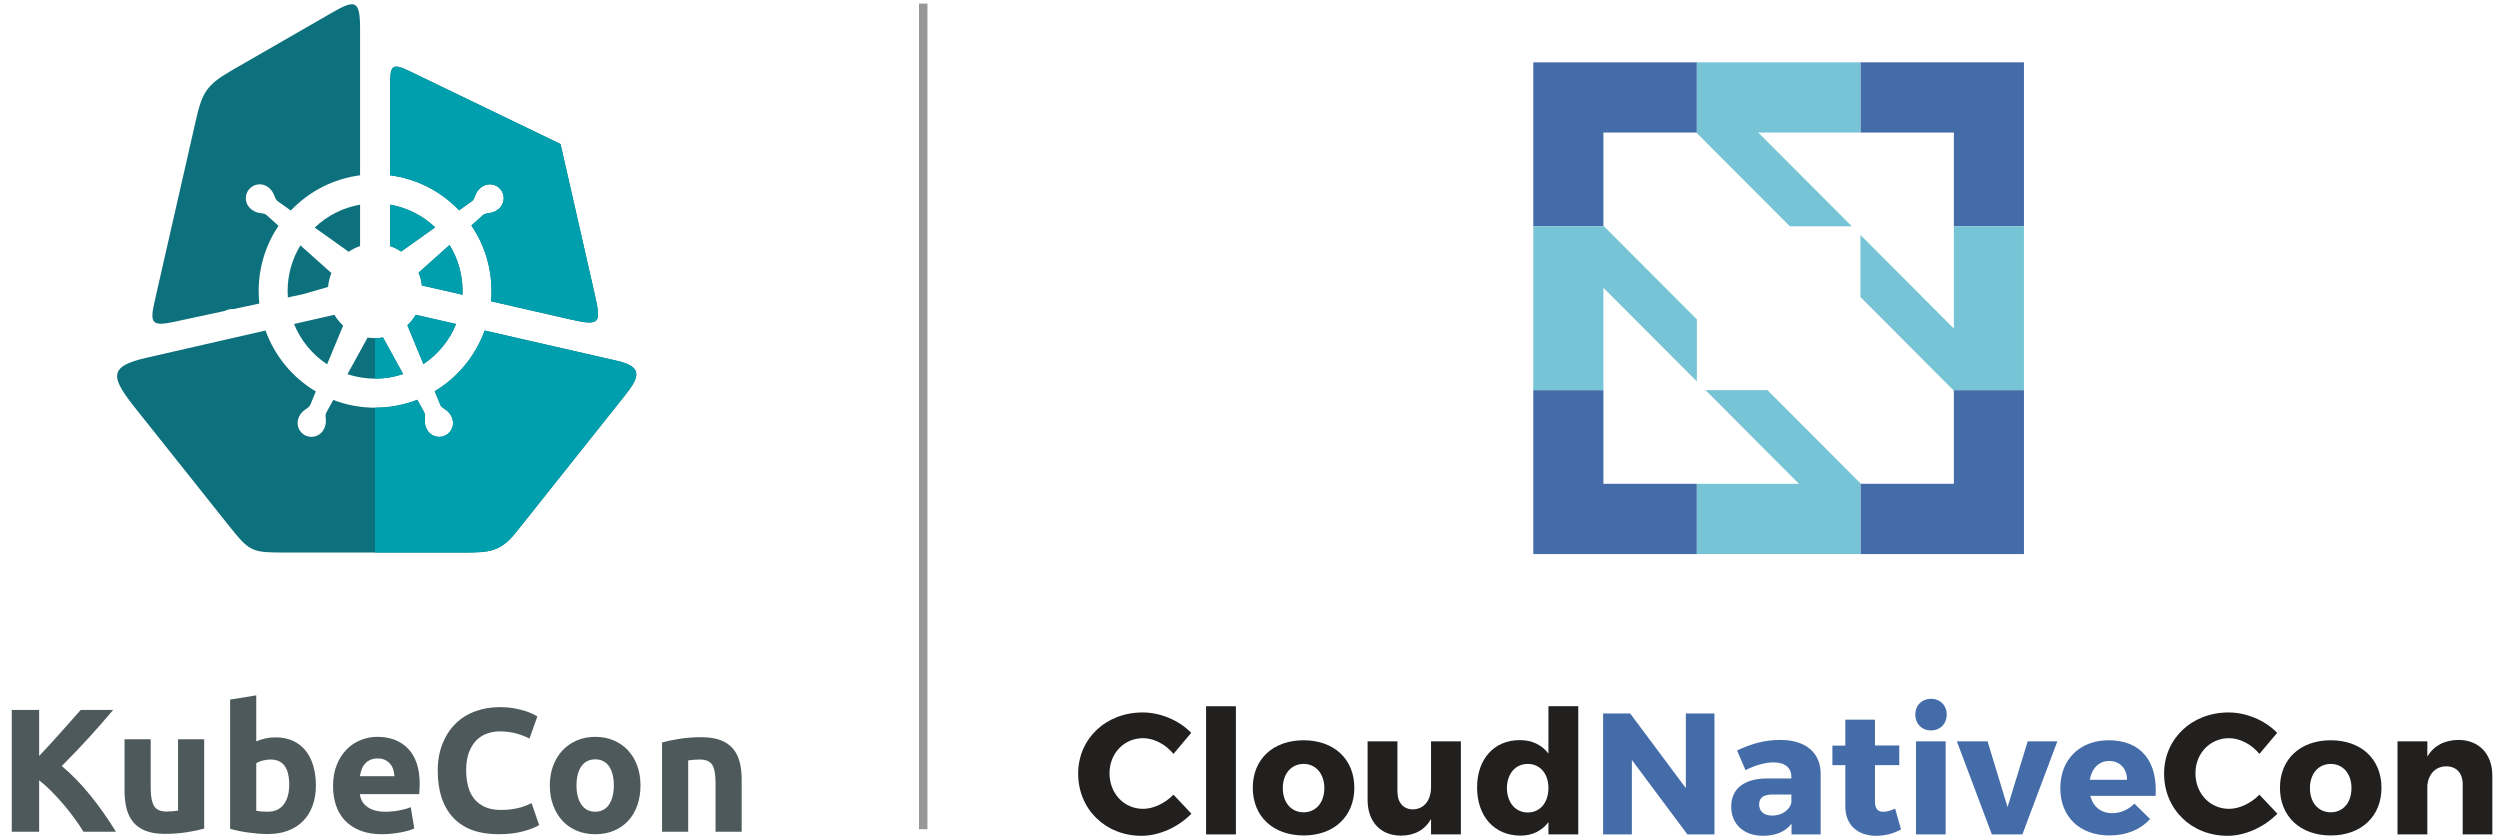 <?xml version="1.0" encoding="UTF-8"?>
<svg width="149px" height="50px" viewBox="0 0 149 50" version="1.1" xmlns="http://www.w3.org/2000/svg" xmlns:xlink="http://www.w3.org/1999/xlink">
    <!-- Generator: Sketch 43.2 (39069) - http://www.bohemiancoding.com/sketch -->
    <title>KubeCon+CloudNativeCon</title>
    <desc>Created with Sketch.</desc>
    <defs></defs>
    <g id="Page-1" stroke="none" stroke-width="1" fill="none" fill-rule="evenodd">
        <g id="KubeCon+CloudNativeCon">
            <g id="Group">
                <path d="M4.978,49.573 C4.831,49.335 4.659,49.078 4.46,48.802 C4.262,48.527 4.046,48.251 3.812,47.975 C3.579,47.699 3.337,47.434 3.086,47.179 C2.835,46.923 2.584,46.699 2.333,46.503 L2.333,49.573 L0.702,49.573 L0.702,42.313 L2.333,42.313 L2.333,45.057 C2.758,44.611 3.185,44.144 3.614,43.659 C4.042,43.174 4.441,42.725 4.811,42.313 L6.744,42.313 C6.25,42.899 5.753,43.465 5.255,44.01 C4.757,44.555 4.232,45.103 3.682,45.654 C4.26,46.136 4.819,46.709 5.359,47.373 C5.899,48.036 6.417,48.77 6.912,49.573 L4.978,49.573 Z M12.169,49.384 C11.904,49.461 11.563,49.533 11.144,49.599 C10.726,49.665 10.287,49.698 9.827,49.698 C9.36,49.698 8.972,49.636 8.662,49.51 C8.352,49.384 8.106,49.208 7.925,48.981 C7.743,48.754 7.615,48.483 7.538,48.169 C7.462,47.855 7.423,47.509 7.423,47.131 L7.423,44.062 L8.981,44.062 L8.981,46.943 C8.981,47.446 9.047,47.809 9.179,48.033 C9.312,48.256 9.559,48.368 9.921,48.368 C10.033,48.368 10.152,48.363 10.277,48.352 C10.402,48.341 10.513,48.329 10.611,48.315 L10.611,44.062 L12.169,44.062 L12.169,49.384 Z M17.238,46.776 C17.238,45.769 16.869,45.267 16.13,45.267 C15.969,45.267 15.811,45.288 15.654,45.33 C15.497,45.372 15.37,45.424 15.273,45.487 L15.273,48.326 C15.349,48.34 15.447,48.352 15.565,48.363 C15.684,48.373 15.813,48.378 15.952,48.378 C16.377,48.378 16.698,48.232 16.914,47.939 C17.13,47.645 17.238,47.258 17.238,46.776 Z M18.827,46.818 C18.827,47.258 18.762,47.655 18.633,48.012 C18.504,48.368 18.318,48.672 18.074,48.923 C17.83,49.175 17.53,49.368 17.175,49.504 C16.82,49.641 16.416,49.709 15.962,49.709 C15.775,49.709 15.578,49.7 15.372,49.683 C15.166,49.665 14.964,49.642 14.766,49.615 C14.567,49.587 14.377,49.553 14.196,49.515 C14.015,49.476 13.854,49.436 13.715,49.395 L13.715,41.695 L15.273,41.443 L15.273,44.188 C15.447,44.111 15.628,44.052 15.816,44.01 C16.004,43.968 16.206,43.947 16.423,43.947 C16.813,43.947 17.158,44.015 17.457,44.151 C17.757,44.288 18.008,44.481 18.21,44.732 C18.412,44.984 18.566,45.286 18.67,45.639 C18.774,45.992 18.827,46.385 18.827,46.818 Z M19.85,46.859 C19.85,46.37 19.925,45.943 20.075,45.576 C20.225,45.209 20.422,44.904 20.666,44.659 C20.909,44.415 21.19,44.23 21.507,44.104 C21.824,43.978 22.15,43.916 22.485,43.916 C23.265,43.916 23.882,44.155 24.335,44.633 C24.788,45.111 25.014,45.815 25.014,46.744 C25.014,46.835 25.011,46.934 25.004,47.043 C24.997,47.151 24.99,47.247 24.983,47.331 L21.45,47.331 C21.484,47.652 21.635,47.907 21.899,48.096 C22.164,48.284 22.519,48.378 22.965,48.378 C23.251,48.378 23.532,48.352 23.807,48.3 C24.082,48.247 24.307,48.183 24.481,48.106 L24.69,49.374 C24.607,49.416 24.495,49.457 24.356,49.499 C24.217,49.541 24.061,49.578 23.891,49.609 C23.72,49.641 23.537,49.667 23.342,49.688 C23.147,49.709 22.951,49.719 22.756,49.719 C22.261,49.719 21.831,49.646 21.465,49.499 C21.099,49.353 20.796,49.152 20.556,48.897 C20.315,48.642 20.138,48.34 20.023,47.991 C19.908,47.642 19.85,47.264 19.85,46.859 Z M23.509,46.262 C23.502,46.13 23.48,46 23.441,45.875 C23.402,45.748 23.343,45.637 23.263,45.539 C23.183,45.441 23.082,45.361 22.96,45.298 C22.838,45.235 22.687,45.204 22.506,45.204 C22.331,45.204 22.181,45.234 22.056,45.293 C21.931,45.352 21.826,45.431 21.742,45.529 C21.659,45.627 21.594,45.74 21.549,45.869 C21.504,45.999 21.471,46.13 21.45,46.262 L23.509,46.262 Z M29.707,49.719 C28.529,49.719 27.632,49.391 27.015,48.735 C26.398,48.078 26.09,47.146 26.09,45.937 C26.09,45.337 26.184,44.801 26.372,44.33 C26.561,43.858 26.818,43.46 27.146,43.135 C27.473,42.81 27.864,42.564 28.317,42.397 C28.77,42.229 29.261,42.145 29.791,42.145 C30.097,42.145 30.376,42.168 30.627,42.213 C30.878,42.259 31.097,42.311 31.285,42.37 C31.474,42.43 31.63,42.491 31.756,42.554 C31.881,42.617 31.972,42.665 32.027,42.7 L31.557,44.02 C31.334,43.901 31.074,43.8 30.779,43.717 C30.482,43.633 30.146,43.591 29.77,43.591 C29.519,43.591 29.273,43.633 29.033,43.717 C28.792,43.8 28.58,43.935 28.395,44.12 C28.21,44.305 28.062,44.544 27.951,44.837 C27.839,45.131 27.784,45.487 27.784,45.906 C27.784,46.241 27.82,46.554 27.893,46.844 C27.966,47.133 28.085,47.383 28.249,47.593 C28.412,47.802 28.627,47.968 28.892,48.09 C29.157,48.213 29.477,48.274 29.853,48.274 C30.09,48.274 30.303,48.259 30.491,48.232 C30.679,48.204 30.846,48.171 30.993,48.132 C31.139,48.094 31.268,48.05 31.38,48.001 C31.491,47.952 31.592,47.907 31.682,47.865 L32.132,49.175 C31.902,49.314 31.578,49.44 31.16,49.552 C30.742,49.663 30.258,49.719 29.707,49.719 Z M38.173,46.807 C38.173,47.24 38.111,47.637 37.985,47.996 C37.859,48.355 37.678,48.663 37.442,48.918 C37.205,49.173 36.921,49.37 36.59,49.51 C36.258,49.65 35.888,49.719 35.476,49.719 C35.072,49.719 34.705,49.65 34.374,49.51 C34.043,49.37 33.758,49.173 33.522,48.918 C33.285,48.663 33.1,48.355 32.968,47.996 C32.835,47.637 32.769,47.24 32.769,46.807 C32.769,46.374 32.837,45.979 32.973,45.623 C33.109,45.267 33.297,44.963 33.537,44.712 C33.778,44.46 34.064,44.265 34.394,44.125 C34.726,43.985 35.086,43.916 35.476,43.916 C35.874,43.916 36.238,43.985 36.569,44.125 C36.9,44.265 37.184,44.46 37.421,44.712 C37.658,44.963 37.842,45.267 37.974,45.623 C38.107,45.979 38.173,46.374 38.173,46.807 Z M36.584,46.807 C36.584,46.325 36.488,45.946 36.297,45.67 C36.105,45.395 35.832,45.257 35.476,45.257 C35.121,45.257 34.846,45.395 34.651,45.67 C34.456,45.946 34.358,46.325 34.358,46.807 C34.358,47.289 34.456,47.671 34.651,47.954 C34.846,48.237 35.121,48.378 35.476,48.378 C35.832,48.378 36.105,48.237 36.297,47.954 C36.488,47.671 36.584,47.289 36.584,46.807 Z M39.459,44.251 C39.723,44.174 40.065,44.102 40.483,44.036 C40.901,43.97 41.34,43.937 41.8,43.937 C42.267,43.937 42.655,43.997 42.965,44.12 C43.276,44.242 43.521,44.415 43.702,44.638 C43.883,44.862 44.012,45.127 44.089,45.435 C44.166,45.742 44.204,46.084 44.204,46.461 L44.204,49.573 L42.646,49.573 L42.646,46.65 C42.646,46.147 42.58,45.79 42.448,45.581 C42.315,45.372 42.068,45.267 41.706,45.267 C41.594,45.267 41.476,45.272 41.35,45.282 C41.225,45.293 41.113,45.306 41.016,45.319 L41.016,49.573 L39.459,49.573 L39.459,44.251 Z" id="Fill-5" fill="#4D595A"></path>
                <path d="M37.261,23.549 C36.111,24.994 35.584,25.656 34.434,27.101 C33.127,28.744 32.072,30.071 30.765,31.713 C29.824,32.895 29.167,32.931 27.615,32.931 L22.354,32.931 L17.064,32.931 C15.042,32.931 14.91,32.926 13.675,31.374 C12.453,29.838 11.497,28.638 10.275,27.101 C9.319,25.9 9.074,25.592 8.118,24.391 C6.63,22.521 6.388,21.858 8.692,21.331 L15.825,19.699 C16.371,21.219 17.435,22.507 18.824,23.331 L18.51,24.089 C18.464,24.199 18.41,24.257 18.314,24.325 C18.078,24.488 17.947,24.579 17.818,24.848 C17.619,25.261 17.792,25.757 18.204,25.956 C18.615,26.154 19.111,25.98 19.309,25.568 C19.377,25.426 19.418,25.28 19.423,25.121 C19.426,25.02 19.41,24.921 19.404,24.82 C19.399,24.726 19.41,24.659 19.456,24.576 L19.863,23.836 C20.658,24.143 21.502,24.298 22.354,24.298 C23.216,24.298 24.067,24.139 24.87,23.826 L25.269,24.552 C25.326,24.656 25.338,24.735 25.33,24.853 C25.311,25.14 25.3,25.299 25.429,25.568 C25.627,25.98 26.123,26.154 26.534,25.956 C26.945,25.757 27.119,25.261 26.921,24.848 C26.852,24.706 26.764,24.583 26.643,24.481 C26.566,24.415 26.479,24.365 26.397,24.307 C26.32,24.252 26.275,24.202 26.239,24.115 L25.908,23.318 C27.287,22.492 28.341,21.21 28.884,19.699 L36.753,21.499 C38.28,21.849 38.168,22.409 37.261,23.549 L37.261,23.549 Z M17.525,19.311 L19.929,18.76 C20.071,19.002 20.247,19.22 20.452,19.409 C20.43,19.459 20.408,19.509 20.387,19.56 L19.495,21.712 C18.612,21.13 17.922,20.29 17.525,19.311 L17.525,19.311 Z M24.78,18.76 L27.184,19.311 C26.79,20.282 26.109,21.115 25.236,21.697 L24.28,19.389 C24.475,19.205 24.643,18.993 24.78,18.76 L24.78,18.76 Z M22.828,20.113 C22.674,20.139 22.516,20.153 22.354,20.153 C22.202,20.153 22.053,20.141 21.907,20.118 C21.88,20.17 21.852,20.221 21.824,20.273 L20.708,22.301 C21.239,22.478 21.794,22.568 22.354,22.568 C22.923,22.568 23.488,22.476 24.026,22.293 L22.923,20.289 C22.891,20.231 22.86,20.172 22.828,20.113 L22.828,20.113 Z M24.419,4.247 C25.718,4.874 26.666,5.331 27.965,5.958 C29.779,6.833 31.593,7.709 33.407,8.585 C33.855,10.552 34.303,12.519 34.751,14.486 C35.018,15.658 35.162,16.29 35.429,17.462 C35.846,19.293 35.805,19.452 33.92,19.021 L29.266,17.956 C29.284,17.753 29.293,17.548 29.293,17.344 C29.293,15.946 28.879,14.593 28.095,13.438 L28.758,12.845 C28.847,12.766 28.921,12.737 29.037,12.719 C29.32,12.674 29.478,12.649 29.71,12.463 C30.067,12.178 30.126,11.654 29.842,11.297 C29.558,10.94 29.035,10.881 28.678,11.166 C28.555,11.264 28.456,11.378 28.382,11.518 C28.336,11.609 28.307,11.704 28.268,11.798 C28.232,11.885 28.194,11.941 28.116,11.996 L27.363,12.533 C26.264,11.384 24.816,10.65 23.248,10.448 L23.248,5.126 C23.248,3.878 23.358,3.735 24.419,4.247 L24.419,4.247 Z M27.562,17.566 L25.146,17.014 C25.116,16.746 25.048,16.49 24.948,16.251 C24.97,16.231 24.992,16.212 25.014,16.192 L26.792,14.603 C27.301,15.428 27.567,16.373 27.567,17.344 C27.567,17.418 27.565,17.492 27.562,17.566 L27.562,17.566 Z M23.248,14.666 L23.248,12.198 C24.256,12.372 25.189,12.842 25.936,13.549 L23.993,14.934 C23.966,14.953 23.939,14.973 23.912,14.992 C23.708,14.856 23.485,14.745 23.248,14.666 L23.248,14.666 Z M9.233,17.884 C10.09,14.123 10.811,10.958 11.667,7.196 C12.054,5.497 12.302,5.065 13.829,4.186 C15.949,2.965 17.515,2.063 19.783,0.757 C21.193,-0.056 21.461,0.005 21.461,1.736 L21.461,10.448 C19.886,10.651 18.431,11.391 17.332,12.548 L16.579,12.011 C16.482,11.942 16.438,11.876 16.394,11.767 C16.287,11.5 16.228,11.351 15.995,11.166 C15.638,10.881 15.116,10.94 14.831,11.297 C14.547,11.654 14.606,12.178 14.963,12.463 C15.086,12.561 15.219,12.634 15.372,12.673 C15.47,12.699 15.57,12.706 15.669,12.722 C15.762,12.738 15.824,12.764 15.895,12.827 L16.6,13.458 C15.825,14.609 15.416,15.954 15.416,17.344 C15.416,17.594 15.43,17.843 15.456,18.091 L13.934,18.417 C13.84,18.411 13.742,18.418 13.618,18.447 C13.54,18.465 13.467,18.494 13.399,18.532 C12.402,18.746 11.395,18.962 10.37,19.183 C8.977,19.484 8.931,19.211 9.233,17.884 L9.233,17.884 Z M21.461,12.198 L21.461,14.666 C21.216,14.748 20.986,14.864 20.776,15.007 C20.697,14.948 20.618,14.889 20.538,14.832 L18.758,13.564 C19.506,12.848 20.445,12.374 21.461,12.198 L21.461,12.198 Z M18.051,17.535 L17.156,17.727 C17.147,17.6 17.142,17.472 17.142,17.344 C17.142,16.381 17.404,15.444 17.905,14.624 L19.658,16.191 C19.689,16.219 19.721,16.246 19.752,16.273 C19.646,16.533 19.578,16.813 19.554,17.105 C19.496,17.12 19.438,17.136 19.38,17.153 L18.051,17.535 Z" id="Fill-7" fill="#0D717D"></path>
                <path d="M37.261,23.549 C36.111,24.994 35.584,25.656 34.434,27.101 C33.127,28.744 32.072,30.071 30.765,31.713 C29.824,32.895 29.167,32.931 27.615,32.931 L22.354,32.931 L22.354,24.298 C23.216,24.298 24.067,24.139 24.87,23.826 L25.269,24.552 C25.326,24.656 25.338,24.735 25.33,24.853 C25.311,25.14 25.3,25.299 25.429,25.568 C25.627,25.98 26.123,26.154 26.534,25.956 C26.945,25.757 27.119,25.261 26.921,24.848 C26.852,24.706 26.764,24.583 26.643,24.481 C26.566,24.415 26.479,24.365 26.397,24.307 C26.32,24.252 26.275,24.202 26.239,24.115 L25.908,23.318 C27.287,22.492 28.341,21.21 28.884,19.699 L36.753,21.499 C38.28,21.849 38.168,22.409 37.261,23.549 M22.354,22.568 L22.354,20.153 C22.516,20.153 22.674,20.139 22.828,20.113 C22.86,20.172 22.891,20.231 22.923,20.289 L24.026,22.293 C23.488,22.476 22.923,22.568 22.354,22.568 M24.78,18.76 L27.184,19.311 C26.79,20.282 26.109,21.115 25.236,21.697 L24.28,19.389 C24.475,19.205 24.643,18.993 24.78,18.76 M24.419,4.247 C25.718,4.874 26.666,5.331 27.965,5.958 C29.779,6.833 31.593,7.709 33.407,8.585 C33.855,10.552 34.303,12.519 34.751,14.486 C35.018,15.658 35.162,16.29 35.429,17.462 C35.846,19.293 35.805,19.452 33.92,19.021 L29.266,17.956 C29.284,17.753 29.293,17.548 29.293,17.344 C29.293,15.946 28.879,14.593 28.095,13.438 L28.758,12.845 C28.847,12.766 28.921,12.737 29.037,12.719 C29.32,12.674 29.478,12.649 29.71,12.463 C30.067,12.178 30.126,11.654 29.842,11.297 C29.558,10.94 29.035,10.881 28.678,11.166 C28.555,11.264 28.456,11.378 28.382,11.518 C28.336,11.609 28.307,11.704 28.268,11.798 C28.232,11.885 28.194,11.941 28.116,11.996 L27.363,12.533 C26.264,11.384 24.816,10.65 23.248,10.448 L23.248,5.126 C23.248,3.878 23.358,3.735 24.419,4.247 M27.562,17.566 L25.146,17.014 C25.116,16.746 25.048,16.49 24.948,16.251 C24.97,16.231 24.992,16.212 25.014,16.192 L26.792,14.603 C27.301,15.428 27.567,16.373 27.567,17.344 C27.567,17.418 27.565,17.492 27.562,17.566 M23.248,14.666 L23.248,12.198 C24.256,12.372 25.189,12.842 25.936,13.549 L23.993,14.934 C23.966,14.953 23.939,14.973 23.912,14.992 C23.708,14.856 23.485,14.745 23.248,14.666" id="Fill-9" fill="#009FAD"></path>
                <polygon id="Fill-11" fill="#446CA9" points="95.563 23.252 91.384 23.252 91.384 33.022 101.132 33.022 101.132 28.834 95.563 28.834"></polygon>
                <polygon id="Fill-13" fill="#446CA9" points="116.451 23.283 116.451 28.834 110.911 28.834 110.881 28.804 110.881 33.022 120.628 33.022 120.628 23.252 116.419 23.252"></polygon>
                <polygon id="Fill-15" fill="#446CA9" points="91.384 13.484 95.594 13.484 95.563 13.452 95.563 7.902 95.563 7.901 101.102 7.901 101.132 7.932 101.132 3.714 91.384 3.714"></polygon>
                <polygon id="Fill-17" fill="#446CA9" points="110.88 3.714 110.88 7.901 116.45 7.901 116.45 13.484 120.628 13.484 120.628 3.714"></polygon>
                <polygon id="Fill-19" fill="#76C4D5" points="110.365 13.484 104.794 7.901 110.881 7.901 110.881 3.714 101.132 3.714 101.132 7.932 106.672 13.484"></polygon>
                <polygon id="Fill-21" fill="#76C4D5" points="105.341 23.252 101.649 23.252 106.264 27.878 107.219 28.834 105.311 28.834 101.132 28.834 101.132 33.022 110.88 33.022 110.88 28.804 108.11 26.027"></polygon>
                <polygon id="Fill-23" fill="#76C4D5" points="116.451 13.484 116.451 17.671 116.451 19.583 115.496 18.626 110.881 14.001 110.881 17.702 113.65 20.477 116.419 23.252 120.628 23.252 120.628 13.484"></polygon>
                <polygon id="Fill-25" fill="#76C4D5" points="101.132 19.034 95.594 13.484 91.384 13.484 91.384 23.252 95.563 23.252 95.563 17.153 101.132 22.734"></polygon>
                <path d="M70.997,43.677 L69.939,44.933 C69.467,44.356 68.768,43.996 68.131,43.996 C66.991,43.996 66.127,44.902 66.127,46.086 C66.127,47.291 66.991,48.207 68.131,48.207 C68.737,48.207 69.436,47.878 69.939,47.363 L71.008,48.496 C70.237,49.288 69.097,49.814 68.038,49.814 C65.871,49.814 64.258,48.218 64.258,46.107 C64.258,44.027 65.912,42.462 68.1,42.462 C69.169,42.462 70.278,42.936 70.997,43.677" id="Fill-27" fill="#221F1F"></path>
                <polygon id="Fill-29" fill="#221F1F" points="71.882 49.731 73.659 49.731 73.659 42.092 71.882 42.092"></polygon>
                <path d="M76.454,46.972 C76.454,47.837 76.957,48.413 77.697,48.413 C78.427,48.413 78.93,47.837 78.93,46.972 C78.93,46.117 78.427,45.53 77.697,45.53 C76.957,45.53 76.454,46.117 76.454,46.972 M80.718,46.951 C80.718,48.661 79.505,49.793 77.697,49.793 C75.878,49.793 74.666,48.661 74.666,46.951 C74.666,45.242 75.878,44.12 77.697,44.12 C79.505,44.12 80.718,45.242 80.718,46.951" id="Fill-31" fill="#221F1F"></path>
                <path d="M87.067,49.731 L85.29,49.731 L85.29,48.815 C84.91,49.474 84.293,49.803 83.492,49.803 C82.29,49.803 81.509,48.98 81.509,47.682 L81.509,44.182 L83.287,44.182 L83.287,47.178 C83.287,47.837 83.646,48.238 84.212,48.238 C84.889,48.228 85.29,47.672 85.29,46.92 L85.29,44.182 L87.067,44.182 L87.067,49.731 Z" id="Fill-32" fill="#221F1F"></path>
                <path d="M92.287,46.972 C92.287,46.117 91.794,45.53 91.055,45.53 C90.314,45.53 89.821,46.117 89.811,46.972 C89.821,47.826 90.314,48.424 91.055,48.424 C91.794,48.424 92.287,47.826 92.287,46.972 L92.287,46.972 Z M94.065,49.731 L92.287,49.731 L92.287,49 C91.897,49.515 91.332,49.803 90.623,49.803 C89.061,49.803 88.034,48.65 88.034,46.931 C88.034,45.232 89.051,44.11 90.582,44.11 C91.311,44.11 91.897,44.398 92.287,44.913 L92.287,42.091 L94.065,42.091 L94.065,49.731 Z" id="Fill-33" fill="#221F1F"></path>
                <polygon id="Fill-34" fill="#446CA9" points="100.569 49.731 97.26 45.294 97.26 49.731 95.545 49.731 95.545 42.524 97.158 42.524 100.476 46.972 100.476 42.524 102.182 42.524 102.182 49.731"></polygon>
                <path d="M106.765,47.847 L106.765,47.353 L105.645,47.353 C105.111,47.353 104.844,47.538 104.844,47.95 C104.844,48.352 105.131,48.609 105.625,48.609 C106.179,48.609 106.652,48.3 106.765,47.847 M108.511,46.107 L108.511,49.731 L106.775,49.731 L106.775,49.093 C106.415,49.566 105.83,49.814 105.08,49.814 C103.899,49.814 103.179,49.093 103.179,48.073 C103.179,47.023 103.929,46.405 105.306,46.395 L106.765,46.395 L106.765,46.313 C106.765,45.767 106.405,45.438 105.686,45.438 C105.224,45.438 104.618,45.602 104.032,45.901 L103.528,44.727 C104.392,44.326 105.172,44.099 106.097,44.099 C107.618,44.099 108.501,44.851 108.511,46.107" id="Fill-35" fill="#446CA9"></path>
                <path d="M113.3,49.432 C112.899,49.669 112.354,49.814 111.82,49.814 C110.751,49.814 109.981,49.206 109.981,48.053 L109.981,45.602 L109.211,45.602 L109.211,44.439 L109.981,44.439 L109.981,42.894 L111.748,42.894 L111.748,44.429 L113.197,44.429 L113.197,45.602 L111.748,45.602 L111.748,47.775 C111.748,48.208 111.933,48.393 112.262,48.382 C112.447,48.382 112.683,48.31 112.95,48.197 L113.3,49.432 Z" id="Fill-36" fill="#446CA9"></path>
                <path d="M114.194,49.731 L115.961,49.731 L115.961,44.182 L114.194,44.182 L114.194,49.731 Z M116.023,42.585 C116.023,43.142 115.632,43.533 115.088,43.533 C114.543,43.533 114.153,43.142 114.153,42.585 C114.153,42.04 114.543,41.649 115.088,41.649 C115.632,41.649 116.023,42.04 116.023,42.585 L116.023,42.585 Z" id="Fill-37" fill="#446CA9"></path>
                <polygon id="Fill-38" fill="#446CA9" points="118.715 49.731 116.629 44.182 118.458 44.182 119.65 48.104 120.852 44.182 122.619 44.182 120.533 49.731"></polygon>
                <path d="M126.77,46.478 C126.77,45.798 126.339,45.355 125.701,45.355 C125.085,45.355 124.664,45.809 124.551,46.478 L126.77,46.478 Z M128.475,47.435 L124.582,47.435 C124.756,48.094 125.229,48.465 125.886,48.465 C126.369,48.465 126.842,48.269 127.212,47.898 L128.147,48.815 C127.581,49.432 126.749,49.793 125.732,49.793 C123.925,49.793 122.794,48.661 122.794,46.972 C122.794,45.252 123.965,44.12 125.681,44.12 C127.633,44.12 128.599,45.407 128.475,47.435 L128.475,47.435 Z" id="Fill-39" fill="#446CA9"></path>
                <path d="M135.719,43.677 L134.661,44.933 C134.189,44.356 133.49,43.996 132.853,43.996 C131.713,43.996 130.849,44.902 130.849,46.086 C130.849,47.291 131.713,48.207 132.853,48.207 C133.459,48.207 134.158,47.878 134.661,47.363 L135.73,48.496 C134.96,49.288 133.819,49.814 132.761,49.814 C130.593,49.814 128.98,48.218 128.98,46.107 C128.98,44.027 130.634,42.462 132.822,42.462 C133.891,42.462 135.001,42.936 135.719,43.677" id="Fill-40" fill="#221F1F"></path>
                <path d="M137.672,46.972 C137.672,47.837 138.175,48.413 138.915,48.413 C139.645,48.413 140.148,47.837 140.148,46.972 C140.148,46.117 139.645,45.53 138.915,45.53 C138.175,45.53 137.672,46.117 137.672,46.972 M141.936,46.951 C141.936,48.661 140.724,49.793 138.915,49.793 C137.097,49.793 135.885,48.661 135.885,46.951 C135.885,45.242 137.097,44.12 138.915,44.12 C140.724,44.12 141.936,45.242 141.936,46.951" id="Fill-41" fill="#221F1F"></path>
                <path d="M148.543,46.23 L148.543,49.731 L146.776,49.731 L146.776,46.725 C146.776,46.076 146.395,45.674 145.8,45.674 C145.153,45.674 144.741,46.138 144.669,46.797 L144.669,49.731 L142.892,49.731 L142.892,44.182 L144.669,44.182 L144.669,45.088 C145.06,44.439 145.697,44.11 146.518,44.099 C147.742,44.099 148.543,44.933 148.543,46.23" id="Fill-42" fill="#221F1F"></path>
                <path d="M55.024,0.214 L55.024,49.42" id="Path-2" stroke="#979797" stroke-width="0.504"></path>
            </g>
        </g>
    </g>
</svg>